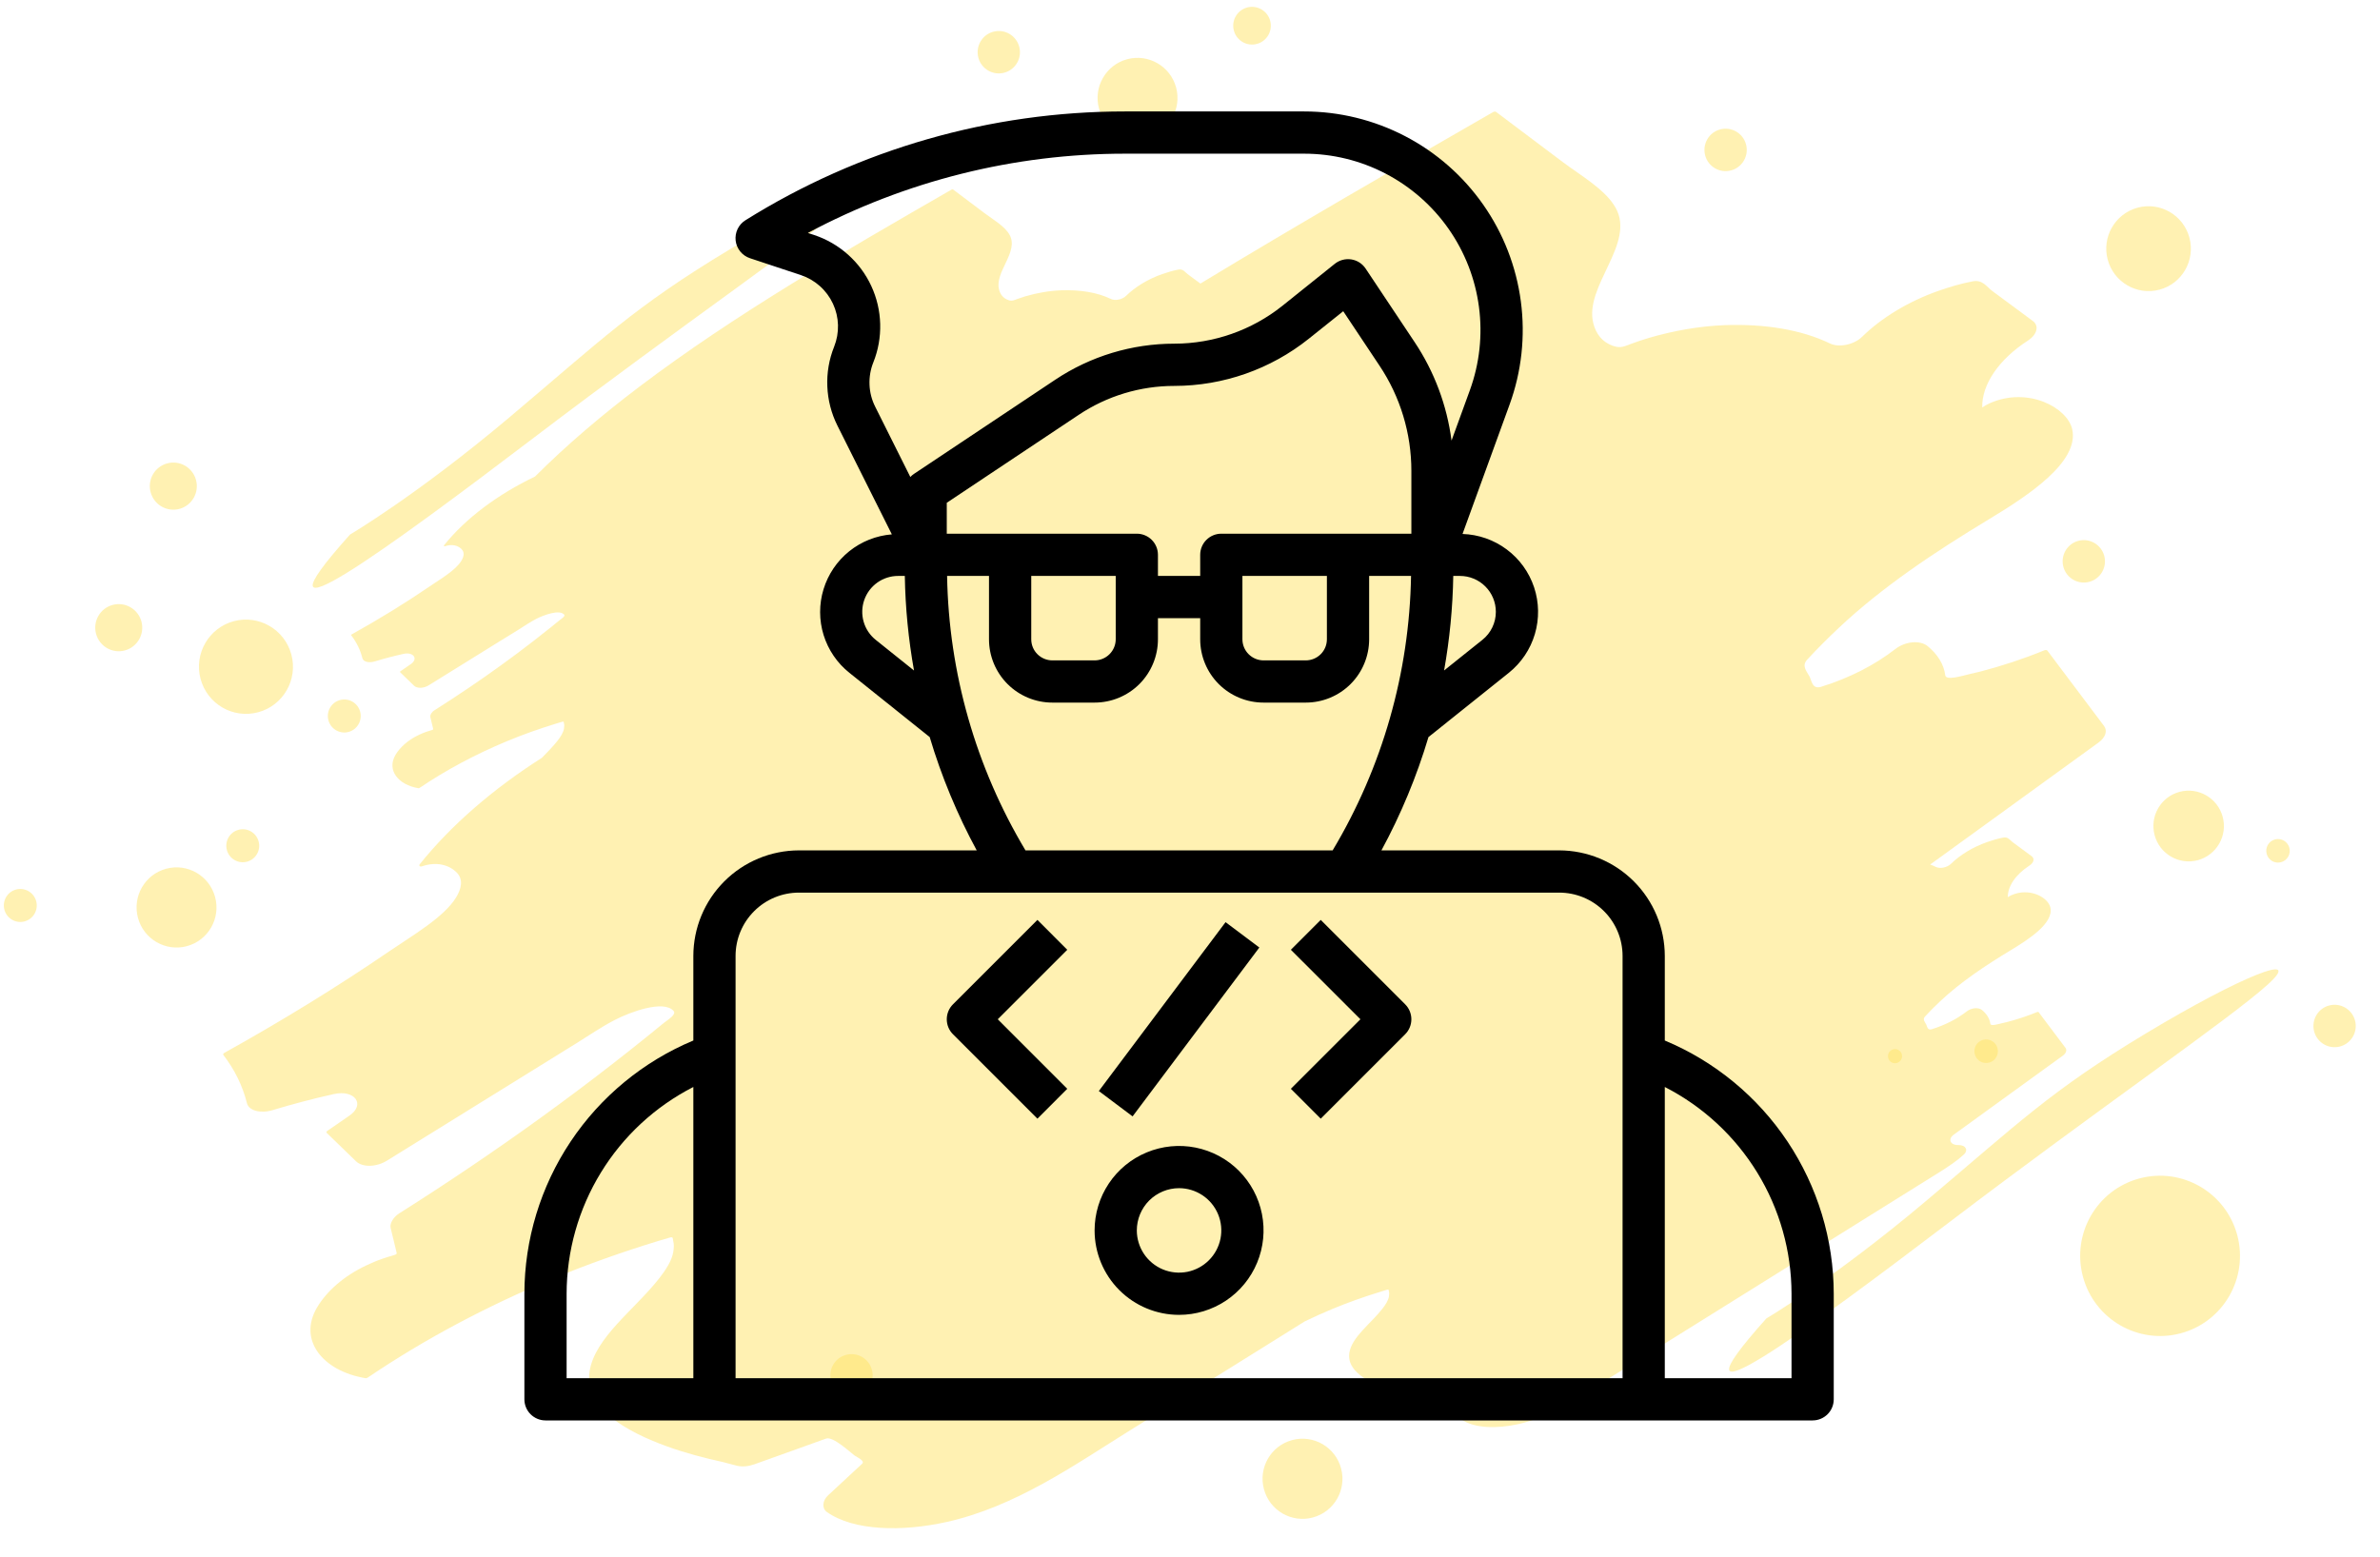 <svg width="81" height="53" viewBox="0 0 81 53" fill="none" xmlns="http://www.w3.org/2000/svg">
<path d="M62.59 21.367C64.06 19.984 65.82 18.808 67.712 17.665C69.01 16.88 70.769 15.73 70.526 14.619C70.364 13.875 69.014 13.149 67.711 13.731C67.621 13.771 67.539 13.82 67.462 13.873C67.445 13.082 68.037 12.228 69.015 11.596C69.33 11.392 69.409 11.093 69.181 10.925C68.721 10.585 68.261 10.244 67.801 9.904C67.624 9.774 67.479 9.513 67.141 9.577C66.744 9.652 66.352 9.769 65.971 9.902C64.941 10.265 64.03 10.823 63.37 11.469C63.096 11.736 62.587 11.843 62.276 11.691C61.316 11.225 60.059 11.02 58.705 11.069C57.85 11.101 56.962 11.256 56.11 11.506C55.92 11.562 55.73 11.626 55.545 11.694C55.289 11.789 55.169 11.859 54.937 11.787C54.504 11.653 54.311 11.332 54.229 11.018C53.896 9.743 55.673 8.304 54.987 7.076C54.638 6.451 53.81 5.986 53.177 5.51C52.424 4.944 51.671 4.377 50.917 3.81C50.89 3.789 50.838 3.802 50.803 3.822C47.467 5.743 44.124 7.672 40.854 9.654C40.709 9.547 40.564 9.439 40.419 9.332C40.336 9.27 40.267 9.147 40.107 9.177C39.919 9.213 39.734 9.268 39.554 9.331C39.066 9.503 38.636 9.767 38.324 10.072C38.194 10.198 37.953 10.249 37.806 10.177C37.353 9.956 36.758 9.86 36.118 9.883C35.714 9.898 35.294 9.971 34.891 10.089C34.801 10.116 34.711 10.146 34.624 10.178C34.503 10.223 34.446 10.256 34.337 10.222C34.131 10.159 34.04 10.007 34.002 9.859C33.844 9.256 34.684 8.576 34.36 7.995C34.195 7.699 33.803 7.479 33.504 7.254C33.148 6.987 32.792 6.719 32.436 6.45C32.423 6.441 32.398 6.447 32.382 6.456C28.696 8.579 24.989 10.721 21.762 13.163C20.48 14.133 19.284 15.15 18.219 16.213C18.217 16.215 18.216 16.218 18.215 16.22C16.932 16.834 15.844 17.651 15.113 18.562C15.098 18.581 15.115 18.607 15.15 18.594C15.391 18.513 15.584 18.575 15.7 18.685C15.82 18.798 15.79 18.95 15.697 19.099C15.501 19.417 14.995 19.709 14.631 19.958C13.788 20.534 12.898 21.081 11.973 21.595C11.956 21.605 11.946 21.619 11.955 21.631C12.139 21.871 12.265 22.131 12.334 22.409C12.364 22.529 12.555 22.577 12.748 22.519C13.073 22.42 13.401 22.334 13.732 22.261C14.069 22.185 14.245 22.427 13.983 22.608C13.865 22.689 13.746 22.771 13.627 22.853C13.615 22.862 13.609 22.876 13.617 22.884L14.09 23.343C14.193 23.443 14.416 23.438 14.586 23.333C15.376 22.843 16.166 22.353 16.956 21.863C17.182 21.724 17.407 21.584 17.633 21.445C17.838 21.317 18.038 21.178 18.26 21.064C18.496 20.943 19.037 20.739 19.199 20.922C19.251 20.98 19.107 21.063 19.041 21.117C18.943 21.197 18.844 21.277 18.745 21.357C18.563 21.504 18.378 21.65 18.192 21.794C17.82 22.084 17.439 22.368 17.051 22.649C16.322 23.177 15.564 23.688 14.782 24.183C14.691 24.24 14.629 24.345 14.646 24.414C14.675 24.536 14.705 24.658 14.734 24.78C14.746 24.83 14.76 24.839 14.677 24.861C14.623 24.875 14.569 24.893 14.516 24.911C14.424 24.942 14.336 24.98 14.251 25.021C13.892 25.19 13.614 25.439 13.461 25.697C13.153 26.22 13.553 26.719 14.241 26.834C14.253 26.836 14.269 26.83 14.279 26.824C15.181 26.213 16.185 25.677 17.261 25.23C17.806 25.003 18.37 24.804 18.942 24.629C19.008 24.609 19.075 24.589 19.141 24.57C19.198 24.553 19.186 24.594 19.192 24.618C19.209 24.677 19.205 24.74 19.195 24.804C19.171 24.942 19.078 25.085 18.974 25.219C18.821 25.417 18.627 25.607 18.444 25.798C16.773 26.862 15.348 28.097 14.283 29.425C14.251 29.464 14.286 29.519 14.361 29.493C14.869 29.321 15.278 29.452 15.524 29.684C15.777 29.923 15.713 30.245 15.517 30.561C15.102 31.232 14.033 31.849 13.261 32.377C11.48 33.595 9.598 34.751 7.642 35.84C7.604 35.861 7.583 35.89 7.602 35.915C7.991 36.422 8.259 36.972 8.405 37.559C8.468 37.813 8.872 37.916 9.279 37.793C9.967 37.585 10.661 37.402 11.36 37.247C12.074 37.087 12.447 37.598 11.893 37.98C11.642 38.154 11.391 38.327 11.139 38.5C11.113 38.518 11.1 38.548 11.117 38.565L12.117 39.535C12.335 39.747 12.807 39.737 13.168 39.514C14.838 38.478 16.509 37.443 18.18 36.407C18.657 36.111 19.134 35.816 19.61 35.521C20.044 35.252 20.468 34.958 20.936 34.717C21.437 34.459 22.58 34.029 22.923 34.415C23.034 34.539 22.728 34.714 22.589 34.828C22.382 34.998 22.173 35.167 21.963 35.336C21.578 35.647 21.188 35.954 20.794 36.26C20.008 36.872 19.201 37.474 18.381 38.068C16.838 39.184 15.235 40.265 13.582 41.311C13.389 41.434 13.258 41.654 13.294 41.8C13.356 42.058 13.418 42.316 13.481 42.575C13.506 42.681 13.536 42.699 13.36 42.745C13.244 42.775 13.132 42.814 13.019 42.851C12.825 42.917 12.639 42.998 12.458 43.084C11.699 43.441 11.11 43.968 10.789 44.514C10.136 45.621 10.983 46.676 12.437 46.918C12.462 46.923 12.497 46.911 12.518 46.897C14.425 45.605 16.55 44.473 18.824 43.527C19.978 43.047 21.169 42.626 22.378 42.255C22.519 42.213 22.66 42.171 22.801 42.13C22.921 42.095 22.895 42.181 22.909 42.232C22.944 42.357 22.936 42.491 22.913 42.625C22.864 42.918 22.666 43.221 22.448 43.503C21.618 44.572 20.237 45.536 20.065 46.693C19.88 47.945 21.331 48.743 22.695 49.239C23.299 49.459 23.953 49.631 24.623 49.779C24.747 49.807 24.923 49.865 25.095 49.903C25.268 49.941 25.478 49.921 25.67 49.852C26.04 49.719 26.41 49.586 26.781 49.454C27.225 49.294 27.67 49.135 28.114 48.975C28.354 48.889 28.949 49.456 29.084 49.551C29.151 49.599 29.451 49.731 29.341 49.832C29.179 49.983 29.017 50.134 28.854 50.284C28.631 50.492 28.407 50.699 28.184 50.906C27.988 51.088 27.964 51.349 28.144 51.476C29.058 52.121 30.703 52.15 32.213 51.815C34.554 51.294 36.555 49.883 38.387 48.74C40.394 47.488 42.401 46.236 44.408 44.984C44.711 44.838 45.02 44.697 45.336 44.566C45.881 44.339 46.445 44.14 47.017 43.965C47.083 43.944 47.15 43.925 47.216 43.905C47.273 43.889 47.261 43.929 47.267 43.954C47.284 44.013 47.28 44.076 47.27 44.139C47.246 44.278 47.153 44.421 47.049 44.554C46.657 45.06 46.004 45.516 45.922 46.063C45.835 46.655 46.521 47.032 47.166 47.267C47.452 47.371 47.761 47.452 48.077 47.522C48.136 47.535 48.219 47.563 48.301 47.581C48.383 47.599 48.482 47.59 48.573 47.557C48.748 47.494 48.923 47.431 49.098 47.368C49.308 47.293 49.518 47.217 49.728 47.142C49.842 47.102 50.123 47.369 50.187 47.414C50.219 47.437 50.361 47.499 50.309 47.547C50.232 47.618 50.155 47.69 50.078 47.761C49.973 47.859 49.867 47.957 49.761 48.055C49.669 48.141 49.657 48.264 49.743 48.325C50.175 48.63 50.953 48.643 51.666 48.484C52.774 48.239 53.719 47.572 54.586 47.031C56.638 45.751 58.69 44.471 60.742 43.191L64.248 41.003C64.834 40.638 65.421 40.273 66.006 39.906C66.305 39.719 66.599 39.524 66.835 39.306C66.998 39.156 66.901 38.98 66.655 38.982C66.649 38.982 66.643 38.982 66.638 38.982C66.37 38.982 66.287 38.777 66.495 38.627C67.732 37.73 68.969 36.834 70.206 35.938C70.317 35.857 70.353 35.749 70.295 35.672C69.99 35.267 69.686 34.862 69.382 34.458C69.374 34.446 69.351 34.446 69.331 34.454C68.997 34.591 68.654 34.704 68.297 34.797C68.267 34.805 68.173 34.826 68.143 34.832C68.036 34.857 67.75 34.948 67.739 34.855C67.716 34.675 67.612 34.514 67.455 34.386C67.332 34.286 67.096 34.308 66.934 34.433C66.603 34.691 66.195 34.899 65.742 35.04C65.597 35.085 65.589 34.941 65.556 34.878C65.513 34.794 65.423 34.707 65.515 34.606C65.676 34.43 65.85 34.258 66.03 34.088C66.725 33.434 67.557 32.878 68.452 32.337C69.066 31.966 69.897 31.422 69.782 30.897C69.705 30.546 69.068 30.202 68.452 30.477C68.409 30.496 68.37 30.52 68.334 30.544C68.326 30.171 68.606 29.766 69.068 29.468C69.217 29.372 69.254 29.23 69.146 29.15C68.929 28.989 68.712 28.829 68.494 28.668C68.411 28.606 68.342 28.483 68.182 28.513C67.994 28.549 67.809 28.604 67.629 28.667C67.141 28.839 66.711 29.102 66.399 29.408C66.269 29.534 66.029 29.584 65.881 29.513C65.821 29.483 65.757 29.456 65.692 29.431C67.601 28.047 69.511 26.663 71.421 25.279C71.657 25.108 71.733 24.881 71.609 24.716C70.966 23.86 70.323 23.005 69.679 22.149C69.661 22.125 69.612 22.125 69.572 22.141C68.865 22.43 68.138 22.67 67.385 22.866C67.322 22.883 67.122 22.927 67.058 22.942C66.832 22.994 66.228 23.185 66.204 22.99C66.156 22.608 65.937 22.269 65.604 21.997C65.345 21.785 64.844 21.832 64.503 22.097C63.803 22.642 62.938 23.083 61.98 23.381C61.675 23.476 61.657 23.172 61.588 23.038C61.497 22.861 61.306 22.676 61.501 22.462C61.842 22.09 62.208 21.726 62.59 21.367Z" fill="#FFE466" fill-opacity="0.5"/>
<path d="M11.911 18.199C11.911 18.199 14.189 16.86 17.335 14.21C20.481 11.559 21.577 10.451 24.833 8.492C28.089 6.534 30.249 5.682 28.967 6.84C27.685 7.998 23.147 11.114 18.187 14.887C13.228 18.659 8.234 22.305 11.911 18.199Z" fill="#FFE466" fill-opacity="0.5"/>
<path d="M60.116 44.885C60.116 44.885 62.393 43.546 65.539 40.895C68.685 38.245 69.782 37.137 73.038 35.178C76.293 33.219 78.453 32.368 77.171 33.526C75.889 34.684 71.351 37.8 66.391 41.572C61.432 45.345 56.439 48.991 60.116 44.885Z" fill="#FFE466" fill-opacity="0.5"/>
<path d="M9.916 22.283C10.145 23.14 9.639 24.019 8.786 24.248C7.932 24.478 7.055 23.969 6.826 23.113C6.597 22.257 7.103 21.377 7.956 21.148C8.81 20.919 9.687 21.427 9.916 22.283Z" fill="#FFE466" fill-opacity="0.5"/>
<path d="M6.671 16.342C6.786 16.77 6.533 17.21 6.106 17.325C5.68 17.439 5.241 17.185 5.126 16.757C5.012 16.329 5.265 15.889 5.692 15.775C6.118 15.66 6.557 15.914 6.671 16.342Z" fill="#FFE466" fill-opacity="0.5"/>
<path d="M4.814 21.161C4.928 21.589 4.675 22.029 4.248 22.144C3.822 22.258 3.383 22.004 3.269 21.576C3.154 21.148 3.407 20.708 3.834 20.594C4.261 20.479 4.699 20.733 4.814 21.161Z" fill="#FFE466" fill-opacity="0.5"/>
<path d="M12.258 24.23C12.338 24.529 12.161 24.837 11.863 24.918C11.564 24.998 11.257 24.82 11.177 24.52C11.097 24.221 11.274 23.913 11.572 23.832C11.871 23.752 12.178 23.93 12.258 24.23Z" fill="#FFE466" fill-opacity="0.5"/>
<path d="M8.802 28.647C8.883 28.947 8.705 29.255 8.407 29.335C8.108 29.415 7.801 29.237 7.721 28.938C7.641 28.638 7.818 28.33 8.117 28.25C8.415 28.169 8.722 28.347 8.802 28.647Z" fill="#FFE466" fill-opacity="0.5"/>
<path d="M1.232 30.68C1.312 30.98 1.135 31.288 0.836 31.368C0.537 31.448 0.23 31.27 0.15 30.971C0.07 30.671 0.247 30.363 0.546 30.283C0.844 30.203 1.152 30.381 1.232 30.68Z" fill="#FFE466" fill-opacity="0.5"/>
<path d="M7.321 30.54C7.516 31.268 7.086 32.016 6.36 32.211C5.635 32.405 4.889 31.973 4.695 31.246C4.5 30.518 4.93 29.77 5.656 29.575C6.381 29.38 7.127 29.812 7.321 30.54Z" fill="#FFE466" fill-opacity="0.5"/>
<path d="M40.028 2.981C40.222 3.709 39.792 4.457 39.067 4.652C38.342 4.846 37.596 4.414 37.401 3.687C37.207 2.959 37.637 2.211 38.362 2.016C39.087 1.822 39.833 2.254 40.028 2.981Z" fill="#FFE466" fill-opacity="0.5"/>
<path d="M45.642 49.991C45.837 50.718 45.407 51.466 44.681 51.661C43.956 51.856 43.21 51.424 43.016 50.696C42.821 49.968 43.251 49.221 43.977 49.026C44.702 48.831 45.448 49.263 45.642 49.991Z" fill="#FFE466" fill-opacity="0.5"/>
<path d="M76.142 42.049C76.531 43.505 75.671 45 74.22 45.39C72.769 45.779 71.278 44.915 70.889 43.46C70.5 42.004 71.36 40.509 72.811 40.119C74.261 39.73 75.753 40.594 76.142 42.049Z" fill="#FFE466" fill-opacity="0.5"/>
<path d="M75.647 27.81C75.818 28.452 75.439 29.112 74.799 29.284C74.159 29.456 73.501 29.074 73.329 28.432C73.157 27.79 73.537 27.13 74.177 26.958C74.817 26.786 75.475 27.168 75.647 27.81Z" fill="#FFE466" fill-opacity="0.5"/>
<path d="M80.15 34.742C80.253 35.127 80.025 35.523 79.641 35.626C79.257 35.729 78.862 35.501 78.759 35.115C78.656 34.73 78.884 34.334 79.268 34.231C79.652 34.128 80.047 34.357 80.15 34.742Z" fill="#FFE466" fill-opacity="0.5"/>
<path d="M77.915 28.862C77.972 29.076 77.846 29.296 77.632 29.353C77.419 29.411 77.2 29.284 77.143 29.07C77.085 28.855 77.212 28.636 77.425 28.578C77.639 28.521 77.858 28.648 77.915 28.862Z" fill="#FFE466" fill-opacity="0.5"/>
<path d="M43.229 0.709C43.321 1.052 43.118 1.404 42.777 1.495C42.435 1.587 42.085 1.384 41.993 1.041C41.901 0.699 42.104 0.347 42.445 0.255C42.786 0.163 43.138 0.367 43.229 0.709Z" fill="#FFE466" fill-opacity="0.5"/>
<path d="M74.514 8.092C74.72 8.863 74.265 9.655 73.497 9.861C72.729 10.067 71.939 9.61 71.733 8.839C71.527 8.068 71.983 7.277 72.751 7.07C73.519 6.864 74.308 7.322 74.514 8.092Z" fill="#FFE466" fill-opacity="0.5"/>
<path d="M34.688 1.591C34.791 1.976 34.563 2.372 34.179 2.475C33.795 2.578 33.4 2.349 33.297 1.964C33.194 1.579 33.422 1.183 33.806 1.08C34.19 0.977 34.585 1.205 34.688 1.591Z" fill="#FFE466" fill-opacity="0.5"/>
<path d="M59.424 4.917C59.527 5.302 59.299 5.698 58.915 5.801C58.531 5.905 58.136 5.676 58.033 5.291C57.93 4.905 58.158 4.509 58.542 4.406C58.926 4.303 59.321 4.532 59.424 4.917Z" fill="#FFE466" fill-opacity="0.5"/>
<path d="M71.615 18.923C71.718 19.309 71.49 19.704 71.106 19.808C70.722 19.911 70.327 19.682 70.224 19.297C70.121 18.912 70.349 18.515 70.733 18.412C71.117 18.309 71.511 18.538 71.615 18.923Z" fill="#FFE466" fill-opacity="0.5"/>
<path d="M29.675 46.636C29.779 47.021 29.551 47.417 29.167 47.52C28.783 47.623 28.388 47.394 28.285 47.009C28.182 46.624 28.41 46.228 28.794 46.125C29.178 46.022 29.573 46.25 29.675 46.636Z" fill="#FFE466" fill-opacity="0.5"/>
<path d="M67.981 35.684C68.039 35.898 67.912 36.118 67.699 36.175C67.486 36.232 67.266 36.105 67.209 35.891C67.152 35.677 67.278 35.457 67.492 35.4C67.705 35.343 67.924 35.47 67.981 35.684Z" fill="#FFE466" fill-opacity="0.5"/>
<path d="M64.726 35.893C64.76 36.022 64.684 36.154 64.556 36.188C64.428 36.223 64.296 36.146 64.262 36.018C64.228 35.889 64.304 35.758 64.432 35.723C64.56 35.689 64.691 35.765 64.726 35.893Z" fill="#FFE466" fill-opacity="0.5"/>
<g clip-path="url(#clip0_302_548)">
<path d="M56.659 35.423V32.544C56.658 31.591 56.279 30.678 55.605 30.004C54.932 29.331 54.018 28.952 53.065 28.95H47.015C47.68 27.723 48.217 26.43 48.616 25.093L51.348 22.907C51.772 22.568 52.083 22.107 52.237 21.586C52.391 21.066 52.382 20.51 52.211 19.994C52.039 19.479 51.714 19.028 51.278 18.704C50.843 18.379 50.318 18.196 49.775 18.178L51.376 13.775C51.785 12.652 51.917 11.446 51.76 10.261C51.604 9.075 51.164 7.945 50.478 6.966C49.792 5.986 48.881 5.187 47.82 4.635C46.76 4.083 45.581 3.794 44.386 3.794H38.284C33.718 3.793 29.243 5.076 25.372 7.497C25.256 7.569 25.162 7.673 25.103 7.796C25.044 7.92 25.021 8.057 25.037 8.193C25.053 8.329 25.108 8.457 25.194 8.563C25.281 8.669 25.396 8.748 25.526 8.791L27.259 9.366C27.497 9.445 27.717 9.573 27.904 9.74C28.092 9.908 28.243 10.112 28.349 10.34C28.455 10.568 28.513 10.816 28.52 11.067C28.526 11.318 28.482 11.568 28.389 11.802C28.216 12.232 28.137 12.694 28.157 13.157C28.176 13.621 28.293 14.075 28.5 14.489L30.353 18.192C29.823 18.234 29.318 18.434 28.903 18.767C28.488 19.1 28.184 19.55 28.028 20.059C27.872 20.567 27.873 21.111 28.03 21.619C28.188 22.127 28.494 22.576 28.91 22.907L31.641 25.093C32.04 26.43 32.576 27.723 33.241 28.95H27.19C26.238 28.952 25.324 29.331 24.651 30.004C23.977 30.678 23.598 31.591 23.597 32.544V35.423C21.896 36.134 20.442 37.331 19.419 38.865C18.396 40.399 17.849 42.201 17.847 44.044V47.638C17.847 47.829 17.922 48.011 18.057 48.146C18.192 48.281 18.375 48.357 18.565 48.357H61.69C61.881 48.357 62.064 48.281 62.199 48.146C62.334 48.011 62.409 47.829 62.409 47.638V44.044C62.407 42.201 61.859 40.399 60.837 38.865C59.814 37.331 58.36 36.134 56.659 35.423V35.423ZM45.878 18.169H41.565C41.375 18.169 41.192 18.245 41.057 18.38C40.922 18.515 40.847 18.697 40.847 18.888V19.607H39.409V18.888C39.409 18.697 39.334 18.515 39.199 18.38C39.064 18.245 38.881 18.169 38.69 18.169H32.222V17.116L36.708 14.126C37.673 13.48 38.809 13.137 39.97 13.138C41.631 13.136 43.242 12.571 44.54 11.534L45.715 10.595L46.947 12.445C47.657 13.507 48.035 14.756 48.034 16.033V18.169H45.878ZM45.159 19.607V21.763C45.159 21.954 45.084 22.136 44.949 22.271C44.814 22.406 44.631 22.482 44.44 22.482H43.003C42.812 22.482 42.63 22.406 42.495 22.271C42.36 22.136 42.284 21.954 42.284 21.763V19.607H45.159ZM37.972 19.607V21.763C37.972 21.954 37.896 22.136 37.761 22.271C37.626 22.406 37.444 22.482 37.253 22.482H35.815C35.625 22.482 35.442 22.406 35.307 22.271C35.172 22.136 35.097 21.954 35.097 21.763V19.607H37.972ZM50.909 20.829C50.91 21.012 50.868 21.193 50.789 21.358C50.71 21.524 50.594 21.669 50.451 21.783L49.148 22.825C49.337 21.762 49.442 20.686 49.46 19.607H49.687C49.848 19.607 50.007 19.638 50.155 19.7C50.303 19.761 50.438 19.851 50.551 19.965C50.665 20.078 50.755 20.213 50.816 20.361C50.878 20.509 50.909 20.668 50.909 20.829V20.829ZM29.723 12.336C29.889 11.921 29.968 11.476 29.956 11.029C29.944 10.582 29.841 10.142 29.653 9.736C29.465 9.33 29.196 8.967 28.862 8.669C28.529 8.371 28.138 8.144 27.714 8.002L27.494 7.931C30.814 6.158 34.52 5.231 38.284 5.232H44.386C45.35 5.232 46.3 5.464 47.156 5.91C48.011 6.355 48.747 7 49.3 7.79C49.853 8.579 50.208 9.491 50.334 10.447C50.461 11.403 50.355 12.375 50.026 13.282L49.401 14.999C49.245 13.799 48.815 12.651 48.143 11.644L46.476 9.142C46.421 9.06 46.349 8.989 46.265 8.935C46.181 8.882 46.086 8.846 45.988 8.831C45.889 8.816 45.789 8.822 45.693 8.847C45.597 8.873 45.507 8.918 45.429 8.98L43.643 10.412C42.599 11.245 41.304 11.698 39.97 11.7C38.525 11.699 37.112 12.127 35.91 12.93L31.104 16.134C31.059 16.164 31.018 16.199 30.982 16.239L29.786 13.846C29.669 13.613 29.603 13.358 29.593 13.098C29.582 12.837 29.626 12.578 29.723 12.336V12.336ZM29.806 21.785C29.608 21.627 29.463 21.411 29.393 21.167C29.323 20.924 29.33 20.664 29.414 20.425C29.498 20.185 29.654 19.978 29.861 19.831C30.068 19.685 30.315 19.606 30.569 19.607H30.794C30.812 20.687 30.917 21.763 31.107 22.827L29.806 21.785ZM32.233 19.607H33.659V21.763C33.659 22.335 33.886 22.883 34.291 23.288C34.695 23.692 35.244 23.919 35.815 23.919H37.253C37.825 23.919 38.373 23.692 38.778 23.288C39.182 22.883 39.409 22.335 39.409 21.763V21.044H40.847V21.763C40.847 22.335 41.074 22.883 41.478 23.288C41.883 23.692 42.431 23.919 43.003 23.919H44.44C45.012 23.919 45.561 23.692 45.965 23.288C46.37 22.883 46.597 22.335 46.597 21.763V19.607H48.023C47.967 22.901 47.047 26.123 45.355 28.95H34.901C33.209 26.123 32.289 22.901 32.233 19.607V19.607ZM27.19 30.388H53.065C53.637 30.388 54.186 30.615 54.59 31.02C54.995 31.424 55.222 31.972 55.222 32.544V46.919H25.034V32.544C25.034 31.972 25.261 31.424 25.666 31.02C26.07 30.615 26.619 30.388 27.19 30.388V30.388ZM19.284 44.044C19.286 42.588 19.69 41.16 20.451 39.918C21.211 38.676 22.3 37.669 23.597 37.005V46.919H19.284V44.044ZM60.972 46.919H56.659V37.005C57.956 37.669 59.044 38.677 59.805 39.918C60.566 41.16 60.97 42.588 60.972 44.044V46.919Z" fill="black"/>
<path d="M40.128 44.763C40.697 44.763 41.252 44.594 41.725 44.278C42.198 43.962 42.566 43.514 42.784 42.988C43.002 42.463 43.059 41.885 42.948 41.327C42.837 40.769 42.563 40.257 42.161 39.855C41.759 39.453 41.246 39.179 40.689 39.068C40.131 38.957 39.553 39.014 39.028 39.232C38.502 39.449 38.053 39.818 37.737 40.291C37.422 40.764 37.253 41.319 37.253 41.888C37.253 42.65 37.556 43.382 38.095 43.921C38.634 44.46 39.365 44.763 40.128 44.763ZM40.128 40.45C40.412 40.45 40.69 40.535 40.927 40.693C41.163 40.851 41.347 41.075 41.456 41.338C41.565 41.6 41.593 41.889 41.538 42.168C41.482 42.447 41.345 42.703 41.144 42.904C40.943 43.105 40.687 43.242 40.408 43.298C40.13 43.353 39.84 43.325 39.578 43.216C39.315 43.107 39.091 42.923 38.933 42.687C38.775 42.45 38.69 42.172 38.69 41.888C38.69 41.507 38.842 41.141 39.111 40.871C39.381 40.602 39.747 40.45 40.128 40.45V40.45Z" fill="black"/>
<path d="M35.307 38.084L36.323 37.067L33.957 34.7L36.323 32.334L35.307 31.317L32.432 34.192C32.297 34.327 32.222 34.51 32.222 34.7C32.222 34.891 32.297 35.074 32.432 35.209L35.307 38.084Z" fill="black"/>
<path d="M44.949 38.084L47.824 35.209C47.959 35.074 48.034 34.891 48.034 34.7C48.034 34.51 47.959 34.327 47.824 34.192L44.949 31.317L43.933 32.334L46.3 34.7L43.933 37.067L44.949 38.084Z" fill="black"/>
<path d="M41.71 31.394L37.397 37.143L38.546 38.006L42.86 32.257L41.71 31.394Z" fill="black"/>
</g>
<defs>
<clipPath id="clip0_302_548">
<rect width="46" height="46" fill="white" transform="translate(17.128 3.075)"/>
</clipPath>
</defs>
</svg>
